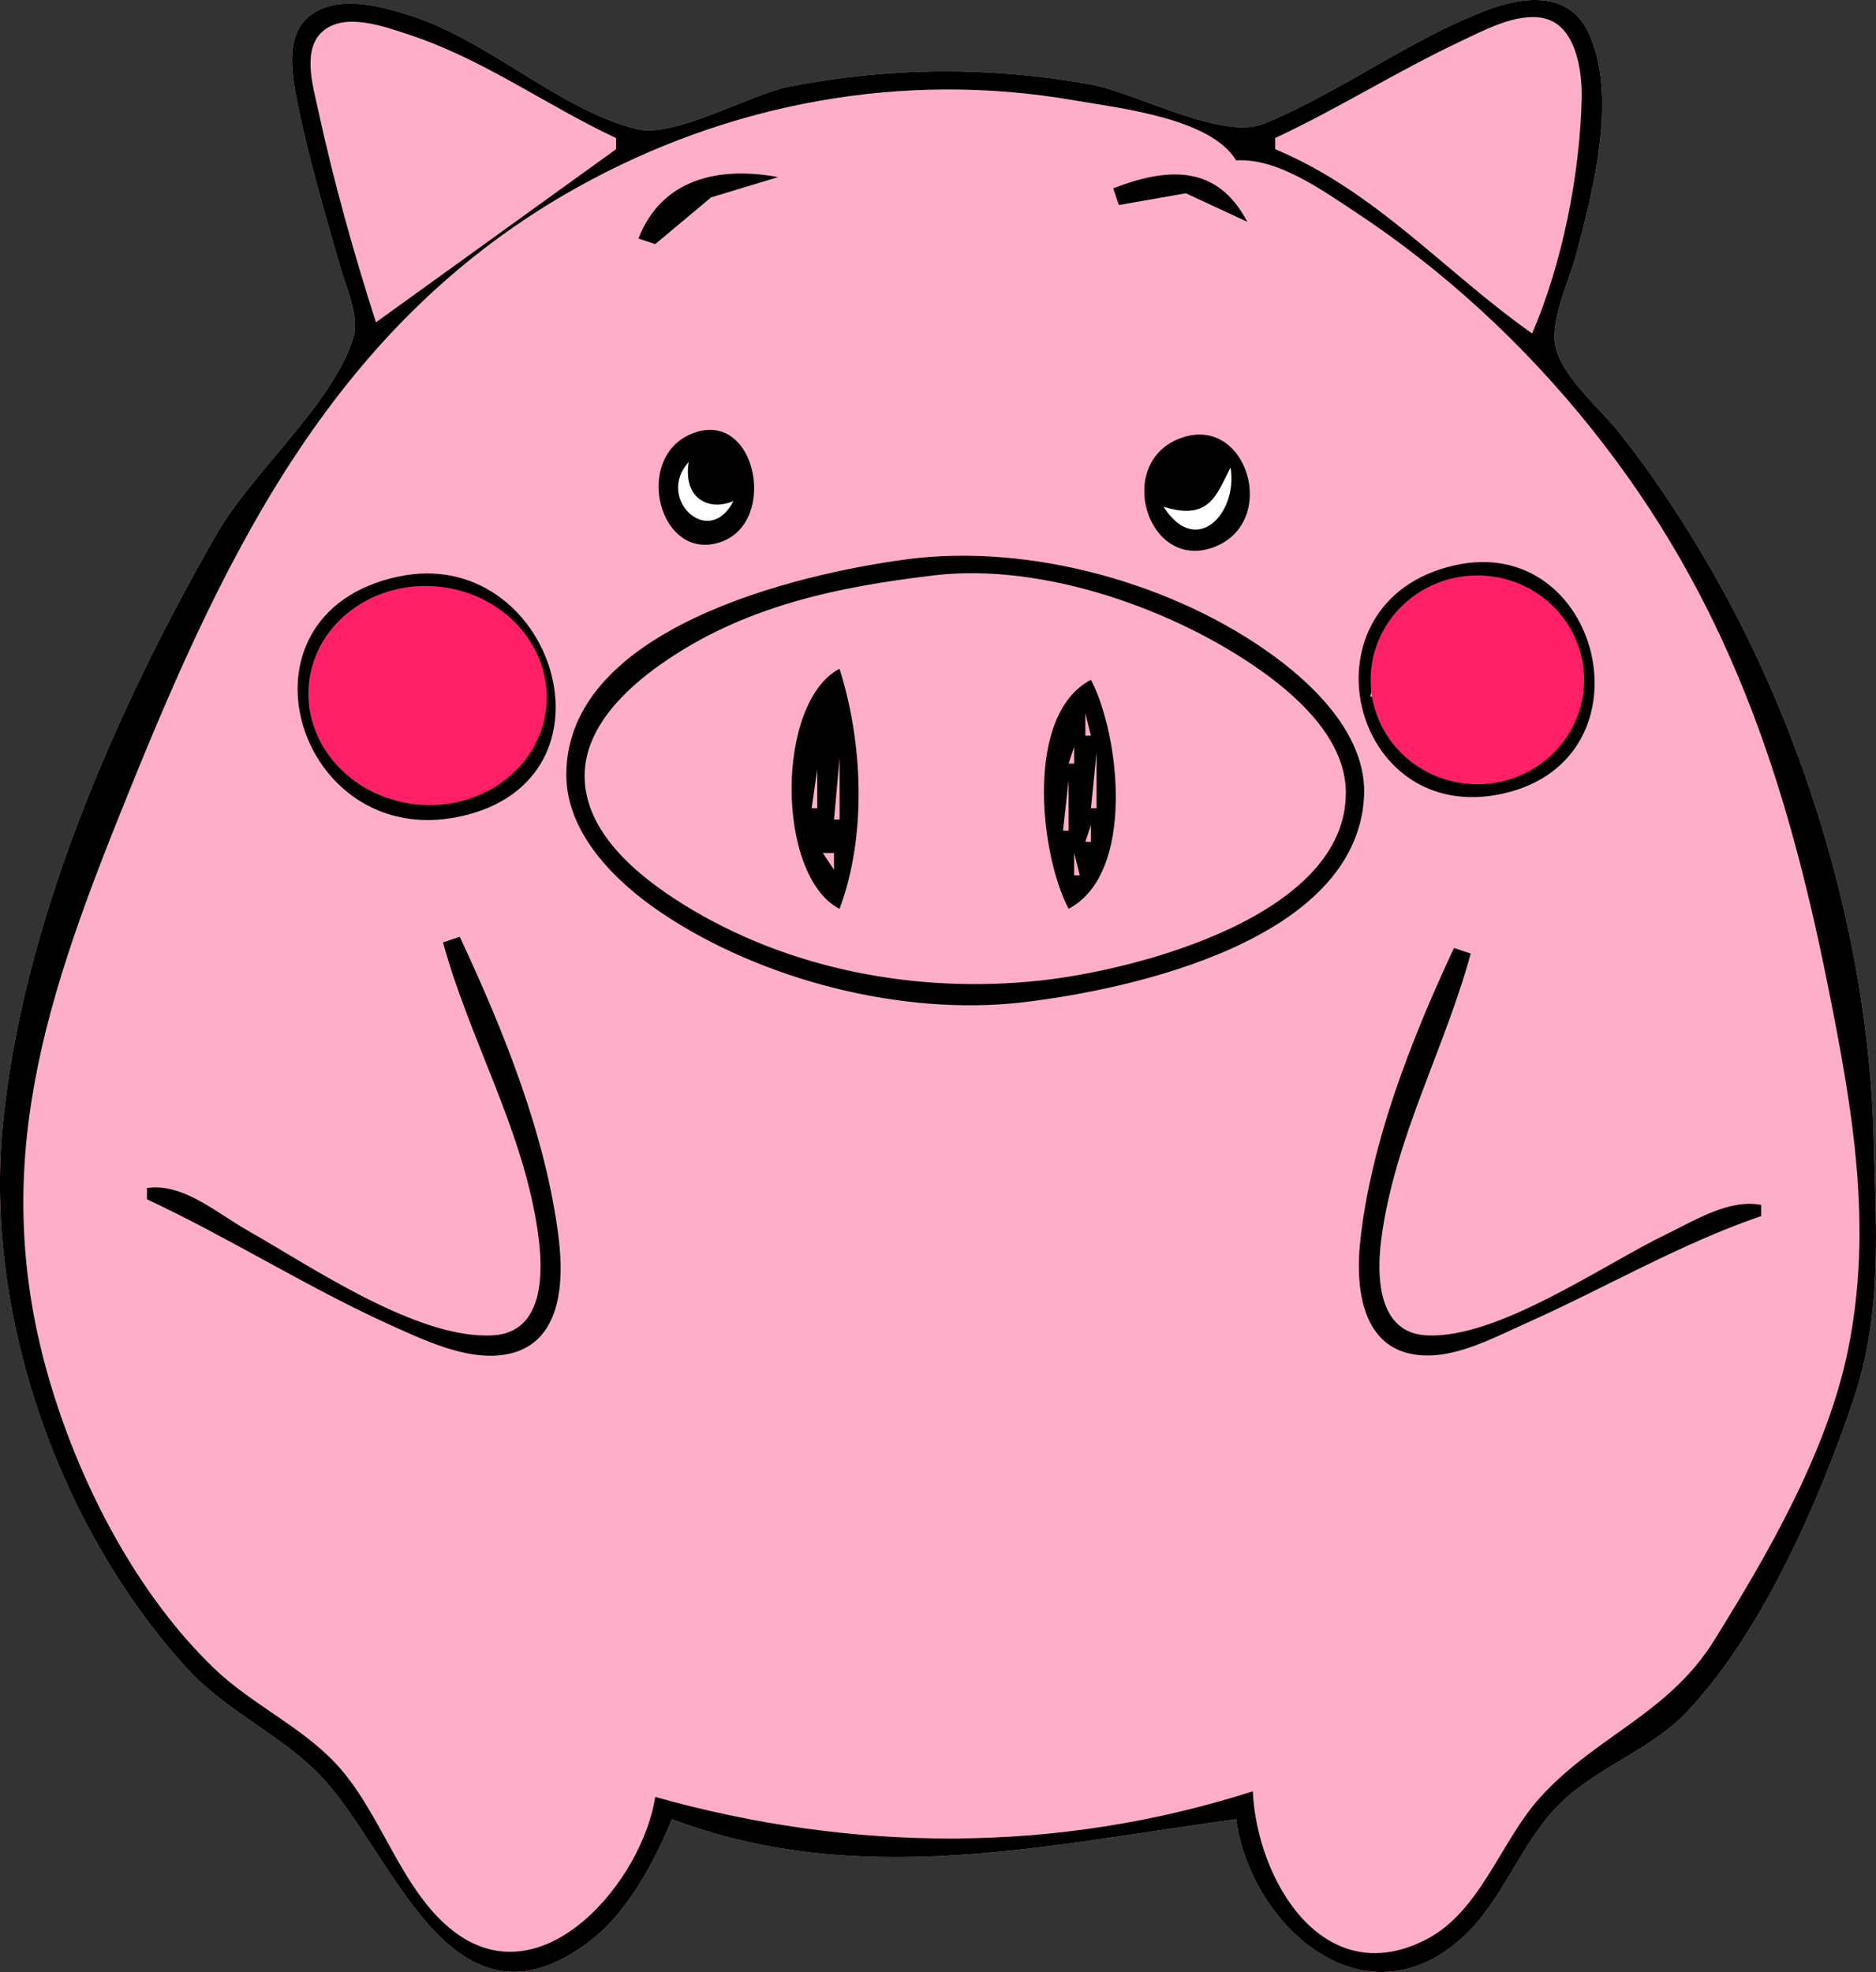 <?xml version="1.0" encoding="UTF-8" standalone="no"?>
<!-- Created with Inkscape (http://www.inkscape.org/) -->

<svg
   width="88.864mm"
   height="93.415mm"
   viewBox="0 0 88.864 93.415"
   version="1.1"
   id="svg1"
   xml:space="preserve"
   inkscape:export-filename="..\Desktop\logo_agro_bickel.png"
   inkscape:export-xdpi="96"
   inkscape:export-ydpi="96"
   inkscape:version="1.4 (86a8ad7, 2024-10-11)"
   sodipodi:docname="placas.svg"
   xmlns:inkscape="http://www.inkscape.org/namespaces/inkscape"
   xmlns:sodipodi="http://sodipodi.sourceforge.net/DTD/sodipodi-0.dtd"
   xmlns="http://www.w3.org/2000/svg"
   xmlns:svg="http://www.w3.org/2000/svg"><rect x="0" y="0" width="88.864" height="93.415" fill="#333333" stroke="none"/><sodipodi:namedview
     id="namedview1"
     pagecolor="#ffffff"
     bordercolor="#000000"
     borderopacity="0.25"
     inkscape:showpageshadow="2"
     inkscape:pageopacity="0.0"
     inkscape:pagecheckerboard="0"
     inkscape:deskcolor="#d1d1d1"
     inkscape:document-units="mm"
     inkscape:export-bgcolor="#ffffff00"
     inkscape:zoom="2.5247522"
     inkscape:cx="549.95495"
     inkscape:cy="540.44907"
     inkscape:window-width="1366"
     inkscape:window-height="697"
     inkscape:window-x="-8"
     inkscape:window-y="-8"
     inkscape:window-maximized="1"
     inkscape:current-layer="layer1"><inkscape:page
       x="0"
       y="0"
       width="88.864"
       height="93.415"
       id="page2"
       margin="0"
       bleed="0" /></sodipodi:namedview><defs
     id="defs1" /><g
     inkscape:label="Camada 1"
     inkscape:groupmode="layer"
     id="layer1"
     transform="translate(74.26,99.544)"><g
       id="g3"><path
         style="fill:#ffaec9;fill-opacity:1;stroke:none"
         d="m -42.428,-13.367 c 8.888,3.353 17.773,1.205 26.723,0 0.684,5.075 6.14,9.927 10.823,5.506 1.796,-1.695 2.607,-4.216 4.304,-6.025 1.783,-1.901 4.443,-2.686 6.218,-4.557 3.531,-3.723 6.264,-9.945 7.887,-14.768 1.404,-4.173 1.072,-8.143 0.964,-12.435 -0.218,-8.689 -2.825,-17.973 -6.995,-25.665 -1.447,-2.669 -3.124,-5.288 -5.001,-7.673 -0.923,-1.172 -2.58,-2.527 -3.03,-3.969 -0.397,-1.273 0.601,-3.258 0.928,-4.498 0.798,-3.03 2.003,-7.579 0.578,-10.572 -0.928,-1.948 -3.072,-1.694 -4.77,-1.052 -3.709,1.402 -6.939,3.895 -10.583,5.387 -1.985,0.813 -6.052,-1.464 -8.202,-1.853 -4.775,-0.863 -9.524,-0.834 -14.288,0.1 -1.914,0.375 -5.431,2.468 -7.256,2.006 -3.674,-0.93 -6.985,-4.199 -10.736,-5.386 -1.397,-0.442 -3.387,-0.982 -4.689,-0.005 -1.254,0.941 -0.867,2.92 -0.602,4.231 0.522,2.58 1.283,5.143 2.004,7.673 0.289,1.015 0.953,2.382 0.611,3.44 -1.019,3.149 -4.77,6.293 -6.472,9.26 -4.78,8.334 -9.207,18.433 -10.122,28.046 -0.857,8.998 2.675,19.014 8.731,25.664 1.84,2.02 4.395,3.102 6.281,5.039 3.47,3.563 6.155,12.824 12.72,7.946 0.799,-0.594 1.433,-1.326 2.004,-2.136 0.807,-1.144 1.432,-2.415 1.968,-3.704"
         id="path2-3"
         sodipodi:nodetypes="ccsscssssscssssssscsssssssssc" /><path
         style="fill:#ffffff;fill-opacity:1;stroke-width:0.265"
         d="m -41.997,-78.029 -0.574,1.519 0.333,1.223 1.26,0.889 1.315,-0.389 0.593,-1.037 z"
         id="path3" /><path
         style="fill:#ffffff;fill-opacity:1;stroke-width:0.265"
         d="m -19.489,-75.621 3.52,-2.371 0.315,0.5 0.315,1.13 -0.296,1.26 -1.093,0.982 -1.389,0.241 -1.149,-0.908 z"
         id="path4" /><path
         style="fill:#000000;fill-opacity:1;stroke:none"
         d="m -42.428,-13.367 c 8.888,3.353 17.773,1.205 26.723,0 0.684,5.075 6.14,9.927 10.823,5.506 1.796,-1.695 2.607,-4.216 4.304,-6.025 1.783,-1.901 4.443,-2.686 6.218,-4.557 3.531,-3.723 6.264,-9.945 7.887,-14.768 1.404,-4.173 1.072,-8.143 0.964,-12.435 -0.218,-8.689 -2.825,-17.973 -6.995,-25.665 -1.447,-2.669 -3.124,-5.288 -5.001,-7.673 -0.923,-1.172 -2.58,-2.527 -3.03,-3.969 -0.397,-1.273 0.601,-3.258 0.928,-4.498 0.798,-3.03 2.003,-7.579 0.578,-10.572 -0.928,-1.948 -3.072,-1.694 -4.77,-1.052 -3.709,1.402 -6.939,3.895 -10.583,5.387 -1.985,0.813 -6.052,-1.464 -8.202,-1.853 -4.775,-0.863 -9.524,-0.834 -14.288,0.1 -1.914,0.375 -5.431,2.468 -7.256,2.006 -3.674,-0.93 -6.985,-4.199 -10.736,-5.386 -1.397,-0.442 -3.387,-0.982 -4.689,-0.005 -1.254,0.941 -0.867,2.92 -0.602,4.231 0.522,2.58 1.283,5.143 2.004,7.673 0.289,1.015 0.953,2.382 0.611,3.44 -1.019,3.149 -4.77,6.293 -6.472,9.26 -4.78,8.334 -9.207,18.433 -10.122,28.046 -0.857,8.998 2.675,19.014 8.731,25.664 1.84,2.02 4.395,3.102 6.281,5.039 3.47,3.563 6.155,12.824 12.72,7.946 0.799,-0.594 1.433,-1.326 2.004,-2.136 0.807,-1.144 1.432,-2.415 1.968,-3.704 m 40.746,-70.379 c -4.124,-2.905 -7.382,-6.727 -12.171,-8.731 v -0.529 c 2.972,-1.388 5.762,-3.154 8.731,-4.556 1.107,-0.522 2.697,-1.39 3.964,-1.126 1.558,0.324 1.855,2.509 1.823,3.83 -0.087,3.6 -0.924,7.805 -2.347,11.113 m -43.392,-9.26 v 0.529 l -11.377,8.202 c -1.053,-3.292 -2.004,-6.675 -2.735,-10.054 -0.237,-1.095 -0.788,-2.88 0.225,-3.742 1.068,-0.908 2.946,-0.204 4.097,0.175 3.516,1.158 6.474,3.34 9.79,4.89 m 29.369,1.058 c 1.935,-0.116 3.989,1.351 5.556,2.382 4.28,2.817 8.069,6.315 11.271,10.318 6.426,8.033 9.239,16.559 11.218,26.458 1.152,5.762 2.137,11.342 0.939,17.198 -0.981,4.8 -3.78,9.641 -6.343,13.758 -2.175,3.494 -5.587,4.507 -8.238,7.432 -1.876,2.071 -2.82,5.409 -5.408,6.736 -4.9,2.512 -8.024,-2.879 -8.202,-7.024 -9.294,2.972 -18.953,2.9 -28.31,0.265 -0.587,3.917 -5.26,9.591 -9.5,6.402 -2.538,-1.909 -3.455,-5.664 -5.627,-7.979 -1.675,-1.785 -4.009,-2.819 -5.774,-4.519 -3.654,-3.518 -6.309,-8.655 -7.748,-13.483 -3.075,-10.317 -0.129,-18.518 3.725,-28.046 4.622,-11.429 9.809,-22.245 21.22,-28.612 7.185,-4.009 15.431,-5.541 23.548,-4.131 2.158,0.375 6.459,0.839 7.673,2.844 m -28.31,3.704 0.794,0.265 2.646,-2.215 3.175,-0.96 c -2.746,-0.51 -5.497,0.035 -6.615,2.91 m 22.49,-2.381 0.265,0.794 3.174,-0.557 2.911,1.351 c -1.438,-2.747 -3.807,-2.567 -6.35,-1.587 m -19.843,11.578 c -3.003,1.068 -1.666,6.263 1.31,5.155 2.644,-0.984 1.615,-6.196 -1.31,-5.155 m 23.019,0.262 c -3.144,1.173 -1.549,6.335 1.585,5.161 3.127,-1.171 1.586,-6.345 -1.585,-5.161 m -23.284,1.125 c -0.278,1.712 0.933,2.354 2.117,1.852 -1.169,2.295 -3.698,-0.141 -2.117,-1.852 m 25.665,0.265 c 0.355,2.189 -1.64,4.274 -3.175,1.852 2.213,0.707 2.524,-0.629 3.175,-1.852 m -15.346,4.346 c -5.236,0.696 -16.118,3.286 -16.118,10.206 0,2.78 2.334,5.073 4.477,6.519 4.751,3.209 11.483,4.936 17.198,4.253 5.258,-0.629 15.734,-2.975 16.111,-9.714 0.155,-2.765 -2.148,-5.117 -4.205,-6.635 -4.722,-3.484 -11.616,-5.407 -17.463,-4.63 m 25.929,0.292 c -7.473,1.712 -4.964,12.487 2.381,10.792 7.193,-1.659 4.588,-12.39 -2.381,-10.792 m -50.006,0.526 c -8.254,1.761 -4.821,13.019 2.91,11.368 8.011,-1.711 4.409,-12.929 -2.91,-11.368 m 25.4,-0.061 c 5.173,-0.609 11.473,1.637 15.61,4.62 1.776,1.28 3.843,3.247 3.874,5.623 0.076,5.902 -9.959,8.463 -14.457,8.952 -5.804,0.631 -11.917,-0.487 -16.933,-3.611 -2.096,-1.306 -4.703,-3.39 -4.668,-6.134 0.029,-2.24 1.916,-4.043 3.609,-5.236 3.889,-2.741 8.338,-3.669 12.965,-4.213 m 26.458,0.189 v 0.265 h -1.323 l 1.323,-0.265 m -1.852,0.265 v 0.265 l -3.175,2.117 3.175,-2.381 m 2.646,0 1.058,0.529 v 0.265 l -1.323,-0.529 0.265,-0.265 m -50.8,0.265 v 0.265 h -1.323 l 1.323,-0.265 m -2.117,0.353 c 0.205,0 0.042,0.132 -0.088,0.088 l 0.088,-0.088 m 2.91,0 c 0.205,0 0.042,0.132 -0.088,0.088 l 0.088,-0.088 m -3.44,0.176 -0.265,0.265 0.265,-0.265 m 4.763,0.529 -0.794,-0.265 0.794,0.265 m 50.271,-0.529 0.794,1.058 -0.794,-1.058 m -55.563,0.265 v 0.265 l -2.117,2.117 h -0.265 l 2.381,-2.381 m 5.821,0.265 1.323,1.587 -1.323,-1.587 m 50.8,0.794 0.265,0.529 -0.265,-0.529 m -8.467,0.529 -0.265,0.265 0.265,-0.265 m 8.908,0.441 -0.088,0.176 0.088,-0.176 m -49.653,0.088 0.265,0.794 h -0.265 v -0.794 m 40.393,0.176 -0.088,0.176 0.088,-0.176 m -50.271,0.529 -0.088,0.176 0.088,-0.176 m 24.694,11.465 c 1.3,-3.471 1.107,-7.886 0,-11.377 -3.026,1.583 -3.026,9.794 0,11.377 M 0.699,-67.871 v 1.058 h -0.265 l 0.265,-1.058 m -49.565,0.441 -0.088,0.176 0.088,-0.176 m 39.776,-0.176 v 1.058 h -0.265 l 0.265,-1.058 M -23.642,-56.494 c 3.17,-1.658 2.434,-8.224 1.058,-10.848 -3.149,1.647 -2.427,8.237 -1.058,10.848 m -35.719,-10.583 v 1.058 h -0.265 l 0.265,-1.058 m 10.848,0.529 v 1.058 h -0.265 l 0.265,-1.058 m 48.86,0.441 -0.088,0.176 0.088,-0.176 m -35.101,0.088 -0.529,0.794 0.529,-0.794 m 25.929,0 -0.265,0.265 0.265,-0.265 m -14.023,0.265 0.265,1.058 h -0.265 v -1.058 m -36.336,0.441 -0.088,0.176 0.088,-0.176 m 50.624,-0.176 -0.265,0.265 0.265,-0.265 m 8.731,0 -0.265,0.265 0.265,-0.265 m -23.372,0.441 -0.088,0.176 0.088,-0.176 m -25.576,0.088 -0.265,0.265 0.265,-0.265 m 40.481,0 1.058,1.323 -1.058,-1.323 m 8.202,0 -1.323,1.323 1.323,-1.323 m -58.738,0.265 0.265,0.529 -0.265,-0.529 m 23.46,0.176 -0.088,0.176 0.088,-0.176 m -13.67,0.088 -0.265,0.265 0.265,-0.265 m 25.665,0.265 v 0.794 h -0.265 l 0.265,-0.794 m -34.925,0.265 0.794,1.058 -0.794,-1.058 m 8.996,0 -1.852,1.587 v -0.265 l 1.852,-1.323 m 26.988,0 v 2.646 h -0.265 l 0.265,-2.646 m -12.171,0.265 v 2.91 h -0.265 l 0.265,-2.91 m 27.781,0 0.529,0.265 v 0.265 l -0.529,-0.529 m 5.027,0 -0.794,0.529 v -0.265 l 0.794,-0.265 m -33.867,0.529 v 1.852 h -0.265 l 0.265,-1.852 m 29.898,0 -0.265,0.265 0.265,-0.265 m 2.91,0 -0.265,0.265 0.265,-0.265 m -54.24,0.265 1.058,0.529 v 0.265 l -1.323,-0.529 0.265,-0.265 m 53.181,0 v 0.265 h -1.058 l 1.058,-0.265 m -19.844,0.265 v 2.381 h -0.265 l 0.265,-2.381 m -27.781,0.265 -0.265,0.265 0.265,-0.265 m -3.969,0.353 c 0.205,0 0.042,0.132 -0.088,0.088 l 0.088,-0.088 m 3.175,0 c 0.205,0 0.042,0.132 -0.088,0.088 l 0.088,-0.088 m -1.058,0.176 v 0.265 h -1.323 l 1.323,-0.265 m 30.692,1.323 v 0.794 h -0.265 l 0.265,-0.794 m -12.788,0.441 -0.088,0.176 0.088,-0.176 m 0.617,0.882 v 0.794 l -0.529,-0.794 h 0.529 m 11.377,0 0.265,1.058 h -0.265 v -1.058 m 0.441,0.176 -0.088,0.176 0.088,-0.176 m -30.339,4.057 c 1.28,4.679 3.807,8.874 4.498,13.758 0.248,1.75 0.355,4.705 -2.117,4.857 -3.574,0.219 -8.641,-3.274 -11.641,-4.969 -1.42,-0.802 -3.084,-2.281 -4.763,-2.004 v 0.529 c 3.956,1.847 7.644,4.207 11.642,6.005 1.682,0.756 3.938,1.833 5.817,1.231 2.21,-0.708 2.28,-3.467 2.045,-5.384 -0.599,-4.874 -2.619,-9.866 -4.687,-14.287 l -0.794,0.265 m 47.89,0.265 c -2.002,4.28 -3.98,9.288 -4.453,14.023 -0.194,1.939 0.043,4.664 2.337,5.187 1.876,0.428 3.898,-0.708 5.555,-1.446 3.691,-1.644 7.286,-3.761 11.113,-5.064 v -0.529 c -1.523,-0.294 -3.137,0.735 -4.498,1.391 -2.978,1.437 -8.013,4.983 -11.377,4.788 -2.329,-0.135 -2.343,-2.896 -2.117,-4.592 0.638,-4.774 2.982,-8.919 4.233,-13.494 z"
         id="path2"
         sodipodi:nodetypes="cccccssssssssssssscsssssssssccccsscccccsssccsssssssccsssssssccccccccccccsccsccccccccsssssccsccsccscsscsccccccccccccccccccccccccccccccccccccccccccccccccccccccccccccccccccccccccccccccccccccccccccccccccccccccccccccccccccccccccccccccccccccccccccccccccccccccccccccccccccccccccccccccccccccccccccccccccccccccccccccccccccsssccssccccscscccsscc" /><ellipse
         style="fill:#ff2068;fill-opacity:1;stroke-width:0.275"
         id="path5"
         cx="-4.279"
         cy="-67.34"
         rx="5.057"
         ry="4.946" /><ellipse
         style="fill:#ff2068;fill-opacity:1;stroke-width:0.297"
         id="path5-0"
         cx="-61.173"
         cy="-60.169"
         rx="5.65"
         ry="5.183"
         transform="matrix(0.994,0.111,-0.113,0.994,0,0)" /></g></g></svg>
